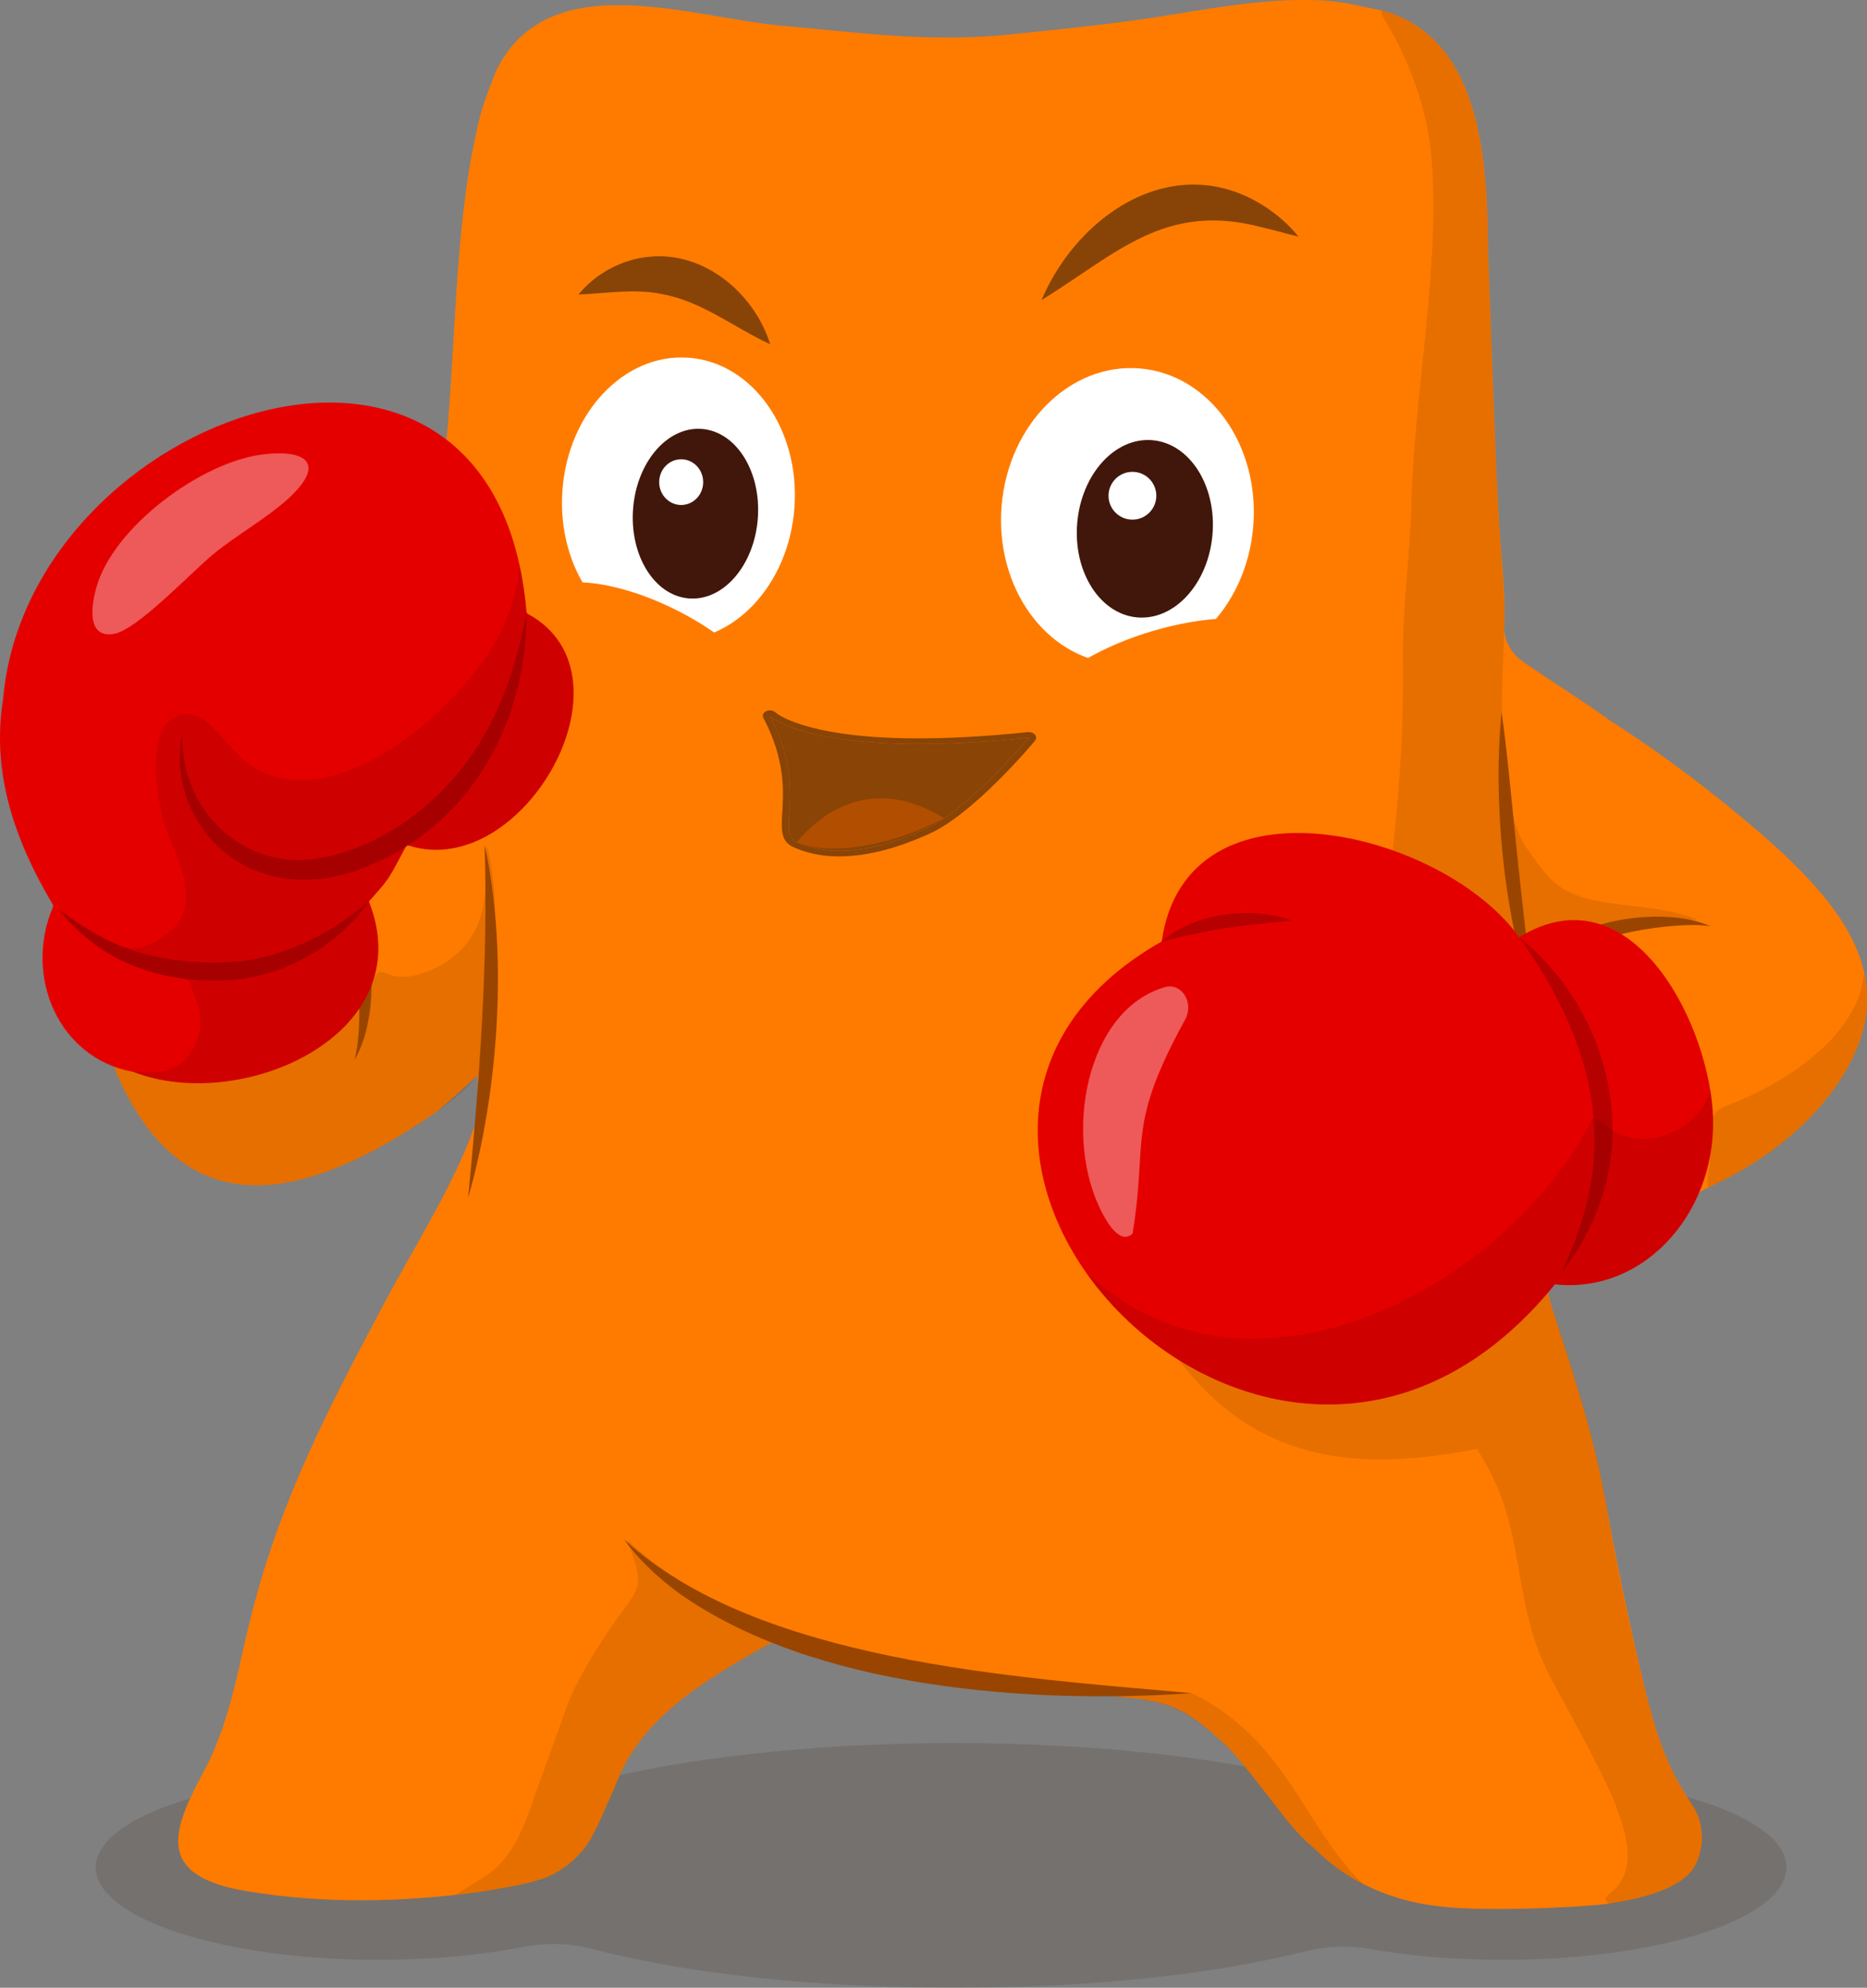 <?xml version="1.0" encoding="UTF-8"?>
<svg id="Layer_1" data-name="Layer 1" xmlns="http://www.w3.org/2000/svg" viewBox="0 0 680.49 724.22">
  <rect x="0" y="0" width="680.49" height="724.22" fill="#808080" stroke="none"/>
  <defs>
    <style>
      .cls-1 {
        isolation: isolate;
        opacity: .1;
      }

      .cls-2 {
        fill: #b24e00;
      }

      .cls-3, .cls-4, .cls-5 {
        fill: #3a200a;
      }

      .cls-6 {
        opacity: .35;
      }

      .cls-6, .cls-7 {
        fill: #fff;
      }

      .cls-8 {
        fill: #994500;
      }

      .cls-9 {
        fill: #e50000;
      }

      .cls-10 {
        opacity: .6;
      }

      .cls-11 {
        opacity: .2;
      }

      .cls-12 {
        opacity: .1;
      }

      .cls-13 {
        fill: #ff7b00;
      }

      .cls-14 {
        fill: #41170b;
      }

      .cls-4 {
        opacity: .6;
      }

      .cls-5 {
        opacity: .15;
      }
    </style>
  </defs>
  <path class="cls-5" d="M547.96,646.7c-16.59,0-32.26,1.28-46.15,3.55-7.69,1.26-15.55.82-23.08-1.16-32.85-8.63-79.46-14.02-131.16-14.02s-100.9,5.69-133.87,14.75c-8.28,2.27-16.94,2.68-25.38,1.14-14.86-2.71-31.99-4.26-50.23-4.26-56.98,0-103.18,15.08-103.18,33.68s46.19,33.68,103.18,33.68c19.35,0,37.46-1.74,52.94-4.77,8.39-1.64,17.03-1.28,25.31.89,32.86,8.64,79.5,14.04,131.23,14.04s95.62-5.08,128.28-13.28c7.66-1.92,15.62-2.23,23.4-.86,14.51,2.54,31.09,3.98,48.71,3.98,56.98,0,103.18-15.08,103.18-33.68s-46.19-33.68-103.18-33.68Z"/>
  <g id="body">
    <path class="cls-13" d="M42.22,390.46c25.76,60.03,72.1,45.37,116.3,15,3.05-2.09,15.61-13.7,15.61-13.7,0,0,.2,14.53-.79,17.5-6.75,20.38-22.79,45.88-32.63,64.36-20.39,38.28-38.17,71.98-48.78,113.66-1.79,6.8-3.26,13.66-4.82,20.45-2.72,11.9-6.01,24.21-11.57,35.29-12.43,23.03-20.51,40.37,14.94,46.12,27.85,4.52,56.14,3.99,84.42.14,7.68-1.29,16.8-2.55,24.07-5.22,6.08-2.45,11.19-6.71,15.01-11.95,4.08-6.32,6.83-14.22,9.95-20.58,8.63-24.67,31.27-38.48,54.61-51.59,3.99-2.44,8.27-2.96,12.79-1.39,35.93,13.7,75.94,19.31,108.73,19.15,4.13-.02,5.09.23,11.39.87,17.16,1.73,22.95,5.8,36.17,18.11,4.68,4.75,13,15.68,17.03,20.9,7.55,9.78,9.52,11.71,15.43,16.88,4.86,4.76,10.63,8.82,16.71,11.95,8.72,4.33,17.58,6.99,27.28,8.07,13.82,1.97,47.55.81,61.41-.78,9.91-1.56,25.73-4.33,31.81-13.03,3.95-6.57,4.05-15.8.15-21.89-6.02-9.38-10.35-16.77-14.92-32.32-5.18-18-13.42-57.33-16.63-75.64-3.85-21.98-7.77-36.47-19.57-72.38-1.56-4.75-2-7.57-2.83-9.87-5.85-16.12,47.93-28.94,58.2-35.5,16.39-7.27,33.04-18.58,44.5-33.3,29.84-38.49,8.78-66.99-23.8-95.54-17.6-15.21-36.25-29.36-55.78-41.83-10.36-7.55-21.34-14.21-31.87-21.58-3.63-2.65-6.25-6.94-6.5-11.3.18-3.77.22-9.87-.08-14.82-.6-9.24-1.64-20.43-2.12-30.29-1.32-26.08-3.05-76.13-3.68-93.77-.27-31.07-2.04-76.22-37.97-86.66-7.25-1.4-13.61-3.16-21.22-3.75-19.45-1.21-38.79,2.36-57.94,5.42-17.52,2.88-35.16,4.6-52.78,6.46-9.37,1.04-18.75,1.65-28.2,1.57-19.13-.02-38-2.43-57.01-4.1-34.45-2.49-87.12-23.43-106.55,16.48-2.87,7.32-5.59,14.38-6.98,21.91-8.07,35.09-7.55,78.14-11.12,113.72-5.01,13.02-79.5,145.66-107.33,200.69-7.25,14.08-12.2,23.64-13.35,25.93-.23.69,0,1.06.31,2.03l.04.09Z"/>
    <g id="shadows">
      <path class="cls-1" d="M497.21,686.63c-4.48-3.86-6.05-6.32-6.87-7.3-7.62-9.07-13.83-20.43-21.4-31.41-9.17-13.31-20.26-24.17-34.55-31.02-12.8,0-19.64.73-29.25,1.06.5.25,4.33.42,6.3.63,16.43,1.79,22.95,5.8,36.17,18.11,4.68,4.75,13,15.68,17.03,20.9,7.55,9.78,9.52,11.71,15.43,16.88,4.86,4.76,10.63,8.82,16.71,11.95.14.07.29.13.43.2Z"/>
      <path class="cls-1" d="M503.61,3.79l-.24.14c-.07.95,1.15,3.12,1.84,4.15,8.13,13.62,14.19,29.75,16.14,45.39,4.39,39.79-5.83,88.32-6.82,128.29-.59,20.8-3.4,38.98-3.2,60.26.22,24.22-.83,40.39-3.68,67.81.41,3.56,21.67,11.94,24.56,13.8,5.97,4.07,12.79,9.51,17.88,14.5.99.97,2.29,2.18,3.63,2.77.55,4.07,1.03,7.64,1.15,8.38.17,1.53,1.51.4,2.64.06,12.47-4.9,25.33-10.29,38.79-12.56,5.83-.96,12.16-1.41,17.93-1.52,2.7-.07,4.74.08,4.02-.36-.09-.06-.22-.12-.38-.19l-.09-.04c-20.76-7.61-43.3-1.59-55.07-17.24-1.66-1.99-3.35-4.26-4.81-6.47-.08-.13-.17-.25-.25-.38-13.65-16.05-9.72-70.15-9.6-74.52.2-7.41.47-12.68.18-17.64-.95-15.95-1.76-24.15-2.24-34.01-1.32-26.08-3.05-76.13-3.68-93.77-.27-31.28-2.06-76.83-38.71-86.87Z"/>
      <path class="cls-1" d="M291.31,598.56c2.52.96,5.06,1.87,7.62,2.75-.34-.8-7.75-5.16-15.91-7.94-17.92-6.11-42.03-20.23-53.07-31.17-2.64-2.63.11,2.46.42,3.93,4.87,13.26,1.38,13.36-7.67,26.8-5.56,8.25-12.5,19.05-16.04,28.71-3.1,8.47-5.91,16.58-8.95,24.83-5.34,13.65-7.85,28.04-20.46,36.91-.6.43-5.97,3.73-11.44,7.02.75-.1,9.48-1.21,10.23-1.31,7.68-1.29,15.62-2.35,22.9-5.02,6.08-2.45,11.19-6.71,15.01-11.95,4.08-6.32,6.83-14.22,9.95-20.58,8.63-24.67,31.27-38.48,54.61-51.59,3.99-2.44,8.27-2.96,12.79-1.39Z"/>
      <path class="cls-1" d="M42.22,390.46c25.76,60.03,72.1,45.37,116.3,15,4.88-3.35,9.82-6.99,13.68-11.6,1.08-1.21,1.66-1.94,1.93-2.1.11-.06.09.09.02.35,0,.02-.01.03-.02.05.13-.28.27-.55.37-.85l.06-.16c.74-2.05.95-4.53,1.2-6.82,2.61-24.18,7.7-49.14,2.36-73.56-.47-2.18-.74-2.91-.82-.62,0,16.1.38,32.68-18.01,42.3-4.52,2.2-9.69,4-14.7,3.27-3.36-.35-5.14-2.46-7.06-1.1-.69.61-1.32,1.92-2.12,3.59-1.33,2.86-3.15,6.14-4.93,8.87-2.7,4.18-5.62,7.56-9.2,10.78-17.66,16-53.75,15.47-79.28,10.22-.04.08-.09.18-.13.25-.23.69,0,1.06.31,2.03l.04.09Z"/>
      <path class="cls-1" d="M625.25,405.47c-1.28,1.6-1.46,3.88-1.5,5.93-.02,5.46-.32,11.41-1.16,16.77-.15,1.36-.6,3.31.05,4.46,16.07-7.28,32.28-18.42,43.51-32.84,12.9-16.63,16.28-31.4,13.34-45.11-.35.82-.44,2.8-.7,3.67-.57,3.87-2.24,7.53-4.2,10.83-8.98,15.53-28.09,27.15-44.84,33.5-1.65.63-3.48,1.46-4.5,2.8Z"/>
      <path class="cls-1" d="M617.42,658.8c-6.02-9.38-10.35-16.77-14.92-32.32-5.18-18-13.73-57.27-16.63-75.64-4.2-26.52-12.6-51.63-20.29-74.7-1-3.39-1.38-5.45-2.11-7.55-1.01.01-133.8,26.96-133.8,26.96,28.34,36.93,64.13,41,108.65,32.34.8,1.31,1.59,2.61,2.36,3.88,16.29,27.35,9.7,52.13,24.9,80.18,6.33,12.02,17.96,32.48,23.08,45.08,3.57,9.89,7.63,20.99,1.25,29.85-1.58,2.23-4.71,3.45-4.75,5.43.28.33.7.77,1.2,1.26,9.94-1.59,25.03-4.44,30.93-12.89,3.95-6.57,4.05-15.8.15-21.89Z"/>
    </g>
    <g id="accent_lines" data-name="accent lines">
      <path class="cls-8" d="M575.45,339.76c13-6.06,34.76-8.23,48-2.27-3.98-.64-7.93-.49-11.86-.27-11.61.77-23.32,3.19-34.06,7.33,0,0-2.08-4.79-2.08-4.79h0Z"/>
      <path class="cls-8" d="M132.49,338.3c4.53,13.61,4.15,35.49-3.33,47.94,1.1-3.88,1.42-7.82,1.66-11.75.6-11.62-.45-23.53-3.33-34.68,0,0,5-1.51,5-1.51h0Z"/>
      <path class="cls-8" d="M547.3,259.41c2.18,15.07,4.07,36.82,5.71,52.15,1.75,17.42,3.95,34.63,5.77,52.1-5.94-16.6-9.15-34.06-11.03-51.55-1.75-17.51-2.18-35.16-.44-52.7h0Z"/>
      <path class="cls-8" d="M434.38,616.89c-58.73,4.11-138-1.59-187.16-36.6-7.47-5.54-14.37-11.93-19.76-19.41,48.67,44.68,143.1,50.26,206.91,56.01h0Z"/>
      <path class="cls-8" d="M176.62,307.76c8.7,39.26,5.14,90.08-5.99,128.64,4.11-42.83,7.38-85.59,5.99-128.64h0Z"/>
    </g>
  </g>
  <g id="mouth">
    <g class="cls-10">
      <path class="cls-3" d="M290.33,306.83c-7.62-3.54,4.41-19.4-9.69-45.97,0,0,16.13,16.02,94.37,7.89,0,0-22.23,26.63-38.02,33.42-4.59,1.98-28.35,13.17-46.66,4.67h0Z"/>
      <path class="cls-3" d="M280.66,260.86s9.81,9.76,51.32,10.18c11.68.12,25.86-.5,43.04-2.29,0,0-22.23,26.63-38.02,33.42-3.39,1.46-17.26,7.96-31.66,7.81-5.07-.06-10.22-.93-15-3.15-7.62-3.54,4.41-19.4-9.69-45.97M280.64,258.82h0c-.44,0-.9.08-1.31.26-1.13.5-1.58,1.57-1.08,2.52,8.03,15.14,7.34,26.78,6.88,34.47-.36,6.04-.62,10.4,3.92,12.51,4.77,2.22,10.27,3.38,16.32,3.44,14.21.15,27.77-5.79,32.22-7.74.27-.12.51-.23.72-.32,16.16-6.94,38-32.96,38.92-34.07.55-.67.56-1.53,0-2.21-.49-.6-1.32-.96-2.2-.96-.13,0-.26,0-.38.02-15.72,1.64-30.08,2.4-42.67,2.27-39-.4-49.09-9.23-49.29-9.41-.52-.5-1.28-.78-2.04-.78h.01ZM280.67,262.89h0Z"/>
    </g>
    <path class="cls-2" d="M344.04,298.06c-14.68,8.19-39.44,14.79-53.71,8.78,2.44-2.58,22.02-28.15,53.71-8.78Z"/>
  </g>
  <path class="cls-4" d="M379.61,109.34c13.91-32.72,50.65-55.81,83.27-32.82,3.9,2.8,7.43,5.98,10.4,9.71-4.64-1.14-8.99-2.43-13.29-3.41-35.33-9.33-52.55,9.3-80.37,26.52h0Z"/>
  <path class="cls-4" d="M280.72,125.44c-13.82-6.47-25.03-15.72-39.6-18.32-10-2.02-20.13-.25-30.31.22,6.37-7.79,16.02-12.97,26.11-13.81,20.08-1.89,38.11,13.55,43.81,31.91h0Z"/>
  <g id="right_eye" data-name="right eye">
    <ellipse class="cls-7" cx="410.91" cy="188.04" rx="53.99" ry="46.01" transform="translate(188.96 581.66) rotate(-85.17)"/>
    <ellipse class="cls-14" cx="417.26" cy="192.65" rx="32.4" ry="24.74" transform="translate(190.18 592.22) rotate(-85.17)"/>
    <circle class="cls-7" cx="412.75" cy="180.62" r="8.71"/>
    <ellipse class="cls-13" cx="425.71" cy="249.59" rx="50.52" ry="20.47" transform="translate(-53.54 131.95) rotate(-16.59)"/>
  </g>
  <g id="left_eye" data-name="left eye">
    <ellipse class="cls-7" cx="247.26" cy="181.8" rx="51.61" ry="42.4" transform="translate(49 416.06) rotate(-86.08)"/>
    <ellipse class="cls-14" cx="253.49" cy="187.16" rx="30.97" ry="22.8" transform="translate(48.13 426.15) rotate(-85.77)"/>
    <ellipse class="cls-7" cx="248.28" cy="175.66" rx="8.02" ry="8.33"/>
    <ellipse class="cls-13" cx="237.71" cy="238.18" rx="18.15" ry="45.94" transform="translate(-80.94 346.35) rotate(-63.81)"/>
  </g>
  <g id="right_glove" data-name="right glove">
    <path class="cls-9" d="M624.22,404.33c-2.58-34.63-30.99-87.28-70.51-62.85-27.44-38.58-121.15-62.07-130.3,1.53-126.03,71.58,40.96,251.11,143.33,124.93,33.41,3.64,60.16-27.71,57.48-63.61Z"/>
    <path class="cls-6" d="M412.8,449.48c-4.55,4.18-9.27-4.1-11.04-7.48-14.61-27.89-6.02-74.25,23.08-82.41,5.08-1.42,10.31,4.56,7.42,11.34-21.97,39.97-13.74,43.73-19.46,78.55Z"/>
    <path class="cls-12" d="M585.9,410.46c-1.19-1.38-4.29-2.85-5.37-3.07-30.88,61.05-124.42,111.88-183.94,56.72.03.25.08.5.12.75,35.01,48.5,112.67,73.79,170.03,3.09,33.41,3.64,59.44-27.53,57.48-63.61-.13-2.82-.42-4.93-.77-7.66-3.13,14.98-25.11,24.18-37.56,13.8Z"/>
    <path class="cls-11" d="M553.7,341.48c30.48,24.38,43.43,67.79,26.57,103.87-2.31,5.11-5.13,10.04-8.38,14.6-.83,1.13-1.63,2.27-2.48,3.37,2.17-5.15,4.44-10.17,6.09-15.4,13.62-38.88,1.26-74.1-21.8-106.45h0Z"/>
    <path class="cls-11" d="M423.41,343.02c12.2-10.62,32.51-12.89,47.52-7.67-8.13.99-15.99,1.55-23.98,2.8-8,1.2-15.57,2.89-23.54,4.87h0Z"/>
  </g>
  <g id="left_glove" data-name="left glove">
    <path class="cls-9" d="M192.48,223.74c-.33-.18-.55-.52-.59-.89C180.53,90.36,9.94,150.08,1.11,254.88c-4.31,26.88,4.39,51.58,18.1,74.62.18.31.21.68.07,1.01-10.77,25.3,2.18,55.18,29.26,60.01.06.01.12.03.17.05,39.12,15.26,104.97-13.51,85.76-62.12,1.28-1.5,6.6-7.13,7.98-10.03,1.21-1.7,4.16-7.66,5.41-9.8.27-.46.81-.65,1.32-.49,41.51,12.98,84.27-62.1,43.31-84.4Z"/>
    <path class="cls-6" d="M96.09,165.54c17.38-1.98,21.96,4.54,8.56,16.51-7.76,6.94-18.17,12.78-26.45,19.48s-28.24,28.15-36.86,29.46c-9.93,1.51-7.98-10.65-6.23-16.91,6.18-22.19,38.56-45.99,60.97-48.55Z"/>
    <path class="cls-12" d="M192.49,223.74c-.34-.18-.57-.53-.6-.91-.53-6.19-1.41-11.95-2.6-17.32-.56,4.6-1,8.2-1.1,8.61-1.17,4.85-2.63,9.52-4.78,14.21-12.53,27.38-60.76,71.03-91.8,50.63-6.35-4.18-13.69-15.18-19.02-17.77-5.22-2.54-10.73-.18-13.39,4.65-3.93,7.14-2.15,23.87-.06,31.79,3.41,12.89,16.35,31.24,2.13,42.32-3.35,2.61-6.03,4.14-9.56,5.15-1.08.31-2.25.47-3.44.43s-2.3-.14-3.45-.59c-8.24-3.21-15.37-7.92-22.3-13.21-.4-.3-.9.22-.58.61,12.02,14.43,26.34,21.51,43.61,24.09.65.1,3.22.49,3.46,1.26,1.48,4.68,3.98,9.09,4.05,14.17.1,7.69-4.59,15.8-12.05,18.12-1.4.44-2.87.57-4.34.55-1.87-.03-5.23-.09-8.9-.15.26.05.5.11.76.16.06.01.12.03.17.05,39.12,15.26,104.97-13.51,85.76-62.12,1.28-1.5,6.6-7.13,7.98-10.03,1.21-1.71,4.17-7.69,5.41-9.81.26-.45.8-.64,1.3-.48,41.51,13,84.28-62.08,43.34-84.39Z"/>
    <path class="cls-11" d="M191.95,223.45c-.14,42.25-22.53,80.46-63.71,94.27-13.29,4.27-28.63,3.98-40.84-3.37-15.89-9.08-25.04-29.1-20.89-46.83-.99,26.45,20.8,48.79,47.42,45.53,24.42-3.13,47.27-20.68,60.21-41.27,9.28-14.57,14.46-31.35,17.81-48.33h0Z"/>
    <path class="cls-11" d="M134.47,328.45c-12.33,17.5-33.61,28.91-55.28,28.81-16,.2-32.84-3.93-45.6-14.03-4.21-3.31-8.02-7.01-11.38-11.08,4.34,2.99,8.62,5.95,13.15,8.38,13.37,7.53,28.54,10.29,43.79,10.17,20.56.08,39.63-8.99,55.32-22.25h0Z"/>
  </g>
</svg>